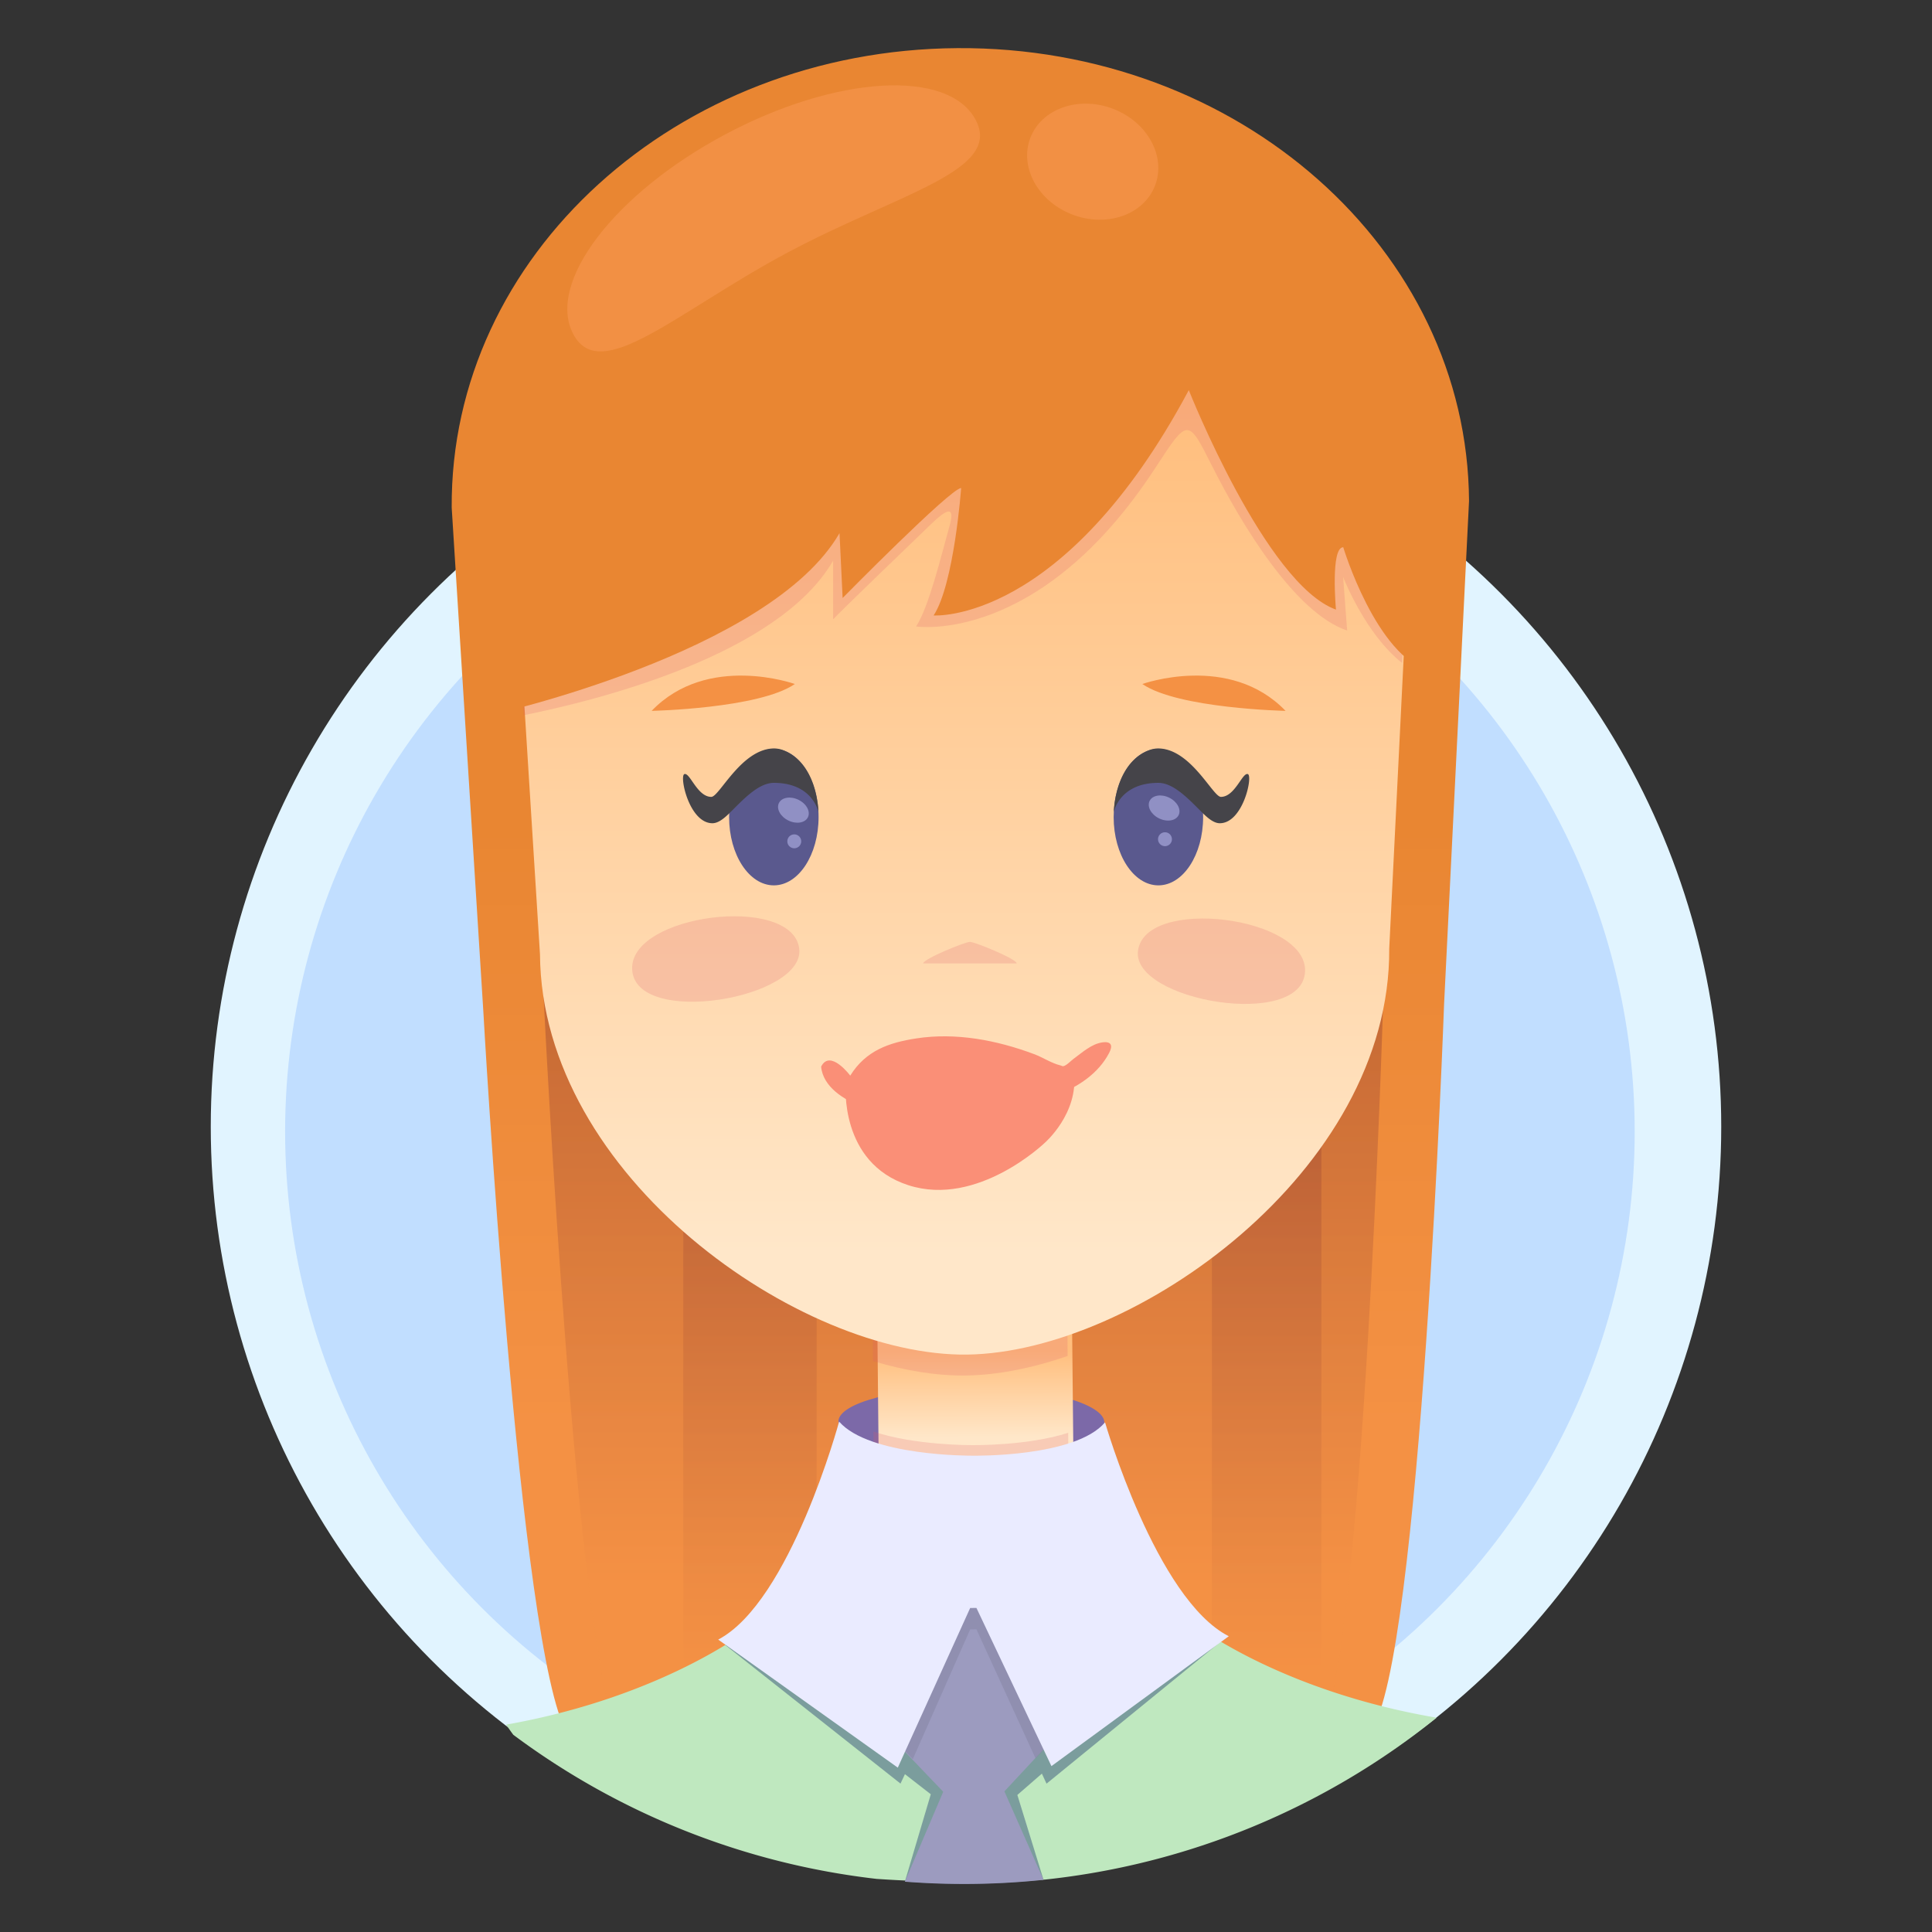 <svg xmlns="http://www.w3.org/2000/svg" xmlns:xlink="http://www.w3.org/1999/xlink" viewBox="0 0 1024 1024"><rect x="0" y="0" width="1024" height="1024" fill="#333333" stroke="none"/><defs><style>.cls-1{isolation:isolate;}.cls-2{fill:#e1f4ff;}.cls-3{fill:#accfff;opacity:0.6;}.cls-4{fill:url(#linear-gradient);}.cls-23,.cls-5,.cls-6,.cls-7{opacity:0.5;}.cls-5{fill:url(#linear-gradient-2);}.cls-6{fill:url(#linear-gradient-3);}.cls-7{fill:url(#linear-gradient-4);}.cls-8{fill:#7c69a8;}.cls-9{fill:url(#linear-gradient-5);}.cls-10,.cls-12{fill:#dd5b6b;opacity:0.2;}.cls-10{mix-blend-mode:multiply;}.cls-11{fill:url(#linear-gradient-6);}.cls-13{fill:#5a598e;}.cls-14{fill:#454449;}.cls-15{fill:#9090c4;}.cls-16{fill:#f49144;}.cls-17{fill:#fa8f77;}.cls-18{fill:url(#linear-gradient-7);}.cls-19{fill:#ffa05f;opacity:0.4;}.cls-20{fill:#bfe8bf;}.cls-21{fill:#5f7e8f;opacity:0.7;}.cls-22{fill:url(#linear-gradient-8);}.cls-23{fill:url(#linear-gradient-9);}.cls-24{fill:#eaebff;}</style><linearGradient id="linear-gradient" x1="509.01" y1="757.55" x2="509.01" y2="435.58" gradientUnits="userSpaceOnUse"><stop offset="0" stop-color="#f49144"/><stop offset="1" stop-color="#e98632"/></linearGradient><linearGradient id="linear-gradient-2" x1="636.25" y1="837.02" x2="636.25" y2="515.05" gradientTransform="matrix(0.87, 0, 0, 1, -46.06, 0.3)" gradientUnits="userSpaceOnUse"><stop offset="0" stop-color="#f49144"/><stop offset="1" stop-color="#9d4732"/></linearGradient><linearGradient id="linear-gradient-3" x1="507.46" y1="882.07" x2="507.46" y2="560.1" xlink:href="#linear-gradient-2"/><linearGradient id="linear-gradient-4" x1="821.16" y1="882.07" x2="821.16" y2="560.1" xlink:href="#linear-gradient-2"/><linearGradient id="linear-gradient-5" x1="514.47" y1="763.48" x2="514.47" y2="718.22" gradientTransform="translate(4.91 -3.37) rotate(0.38)" gradientUnits="userSpaceOnUse"><stop offset="0" stop-color="#ffe7c9"/><stop offset="1" stop-color="#ffbe7d"/></linearGradient><linearGradient id="linear-gradient-6" x1="509.7" y1="663.7" x2="509.7" y2="216.69" gradientTransform="matrix(1, 0, 0, 1, 0, 0)" xlink:href="#linear-gradient-5"/><linearGradient id="linear-gradient-7" x1="508.77" y1="770.33" x2="508.77" y2="438.87" xlink:href="#linear-gradient"/><linearGradient id="linear-gradient-8" x1="515.98" y1="957.43" x2="515.98" y2="855.29" gradientUnits="userSpaceOnUse"><stop offset="0.25" stop-color="#9c9bbf"/><stop offset="1" stop-color="#9c9bbf"/></linearGradient><linearGradient id="linear-gradient-9" x1="477.65" y1="885.99" x2="555.06" y2="885.99" gradientUnits="userSpaceOnUse"><stop offset="0.25" stop-color="#8584a3"/><stop offset="1" stop-color="#8584a3"/></linearGradient></defs><title>Sofi v2</title><g class="cls-1"><g id="Layer_1" data-name="Layer 1"><circle class="cls-2" cx="512" cy="597.18" r="400.29"/><circle class="cls-3" cx="508.77" cy="599.78" r="357.65"/><path class="cls-4" d="M300.57,918.51c-25.42-42.18-44.43-383.07-44.43-383.07L239.41,269.07c-.87-133.54,119.12-242.58,268-243.56S777.74,132,778.62,265.53L765.4,532.1S752.9,882.45,726.66,917Z"/><path class="cls-5" d="M280,382.86l8.48,152.37s16.88,340.9,39.1,383.1l372-1.12c22.88-34.56,33.5-384.9,33.5-384.9l6.34-149.45Z"/><polygon class="cls-6" points="432.84 382.86 362.15 382.86 362.15 918.23 432.84 918.01 432.84 382.86"/><path class="cls-7" d="M642.34,382.86V917.38l57.22-.17c.27-.4.53-.86.8-1.35v-533Z"/><path class="cls-8" d="M585.32,753.87c.06,9.87-32,19.34-70.69,19.6s-70.18-10.13-70.25-20,31.28-18.07,70-18.33S585.25,744,585.32,753.87Z"/><rect class="cls-9" x="462.86" y="661.05" width="103.21" height="169.38" transform="matrix(1, -0.01, 0.01, 1, -4.89, 3.4)"/><path class="cls-10" d="M463.42,830.76l103.21-.68-.46-70.66c-21.77,7-50.87,6.52-50.87,6.52h-.66s-29.76.19-51.7-7.19Z"/><path class="cls-10" d="M565.86,718.7l-.34-58-103.22.68.36,60c17.27,5.19,34,7.88,49.32,7.67C528.65,728.81,547,725.2,565.86,718.7Z"/><path class="cls-11" d="M271.42,270.3C270.64,152.27,376.7,55.89,508.3,55S747.21,149.14,748,267.17l-11.68,235.6c.77,118-135.32,214-223.65,215.19S287,623.76,286.2,505.73Z"/><path class="cls-12" d="M603.17,503.85c3.93-28.89,89.69-18.17,88.54,11C690.48,546,599.54,530.49,603.17,503.85Z"/><ellipse class="cls-13" cx="410.15" cy="433.08" rx="23.71" ry="36.18"/><path class="cls-14" d="M362.76,410.28c-2.83.87,2.5,26.05,14.85,26.05,2.87,0,5.79-2.21,8.87-5.2,6.49-6.34,15.1-16.2,23.67-16.2,20.71,0,23.64,15.5,23.64,15.5-.57-12.49-5.51-27.58-18.33-32.67a13.79,13.79,0,0,0-5.08-1.07c-17.37,0-29.1,25.67-33.37,25.67C369.55,422.36,365.72,409.37,362.76,410.28Z"/><ellipse class="cls-13" cx="613.97" cy="433.08" rx="23.71" ry="36.18"/><ellipse class="cls-15" cx="420.52" cy="429.39" rx="6.11" ry="8.56" transform="translate(-150.15 617.93) rotate(-63.88)"/><circle class="cls-15" cx="420.98" cy="445.92" r="3.69"/><ellipse class="cls-15" cx="617" cy="428.27" rx="6.11" ry="8.56" transform="translate(-39.16 793.71) rotate(-63.88)"/><circle class="cls-15" cx="617.46" cy="444.8" r="3.69"/><path class="cls-14" d="M661.36,410.28c2.83.87-2.5,26.05-14.85,26.05-2.87,0-5.79-2.21-8.86-5.2-6.5-6.34-15.11-16.2-23.68-16.2-20.71,0-23.64,15.5-23.64,15.5.57-12.49,5.52-27.58,18.33-32.67a13.84,13.84,0,0,1,5.09-1.07c17.37,0,29.09,25.67,33.36,25.67C654.57,422.36,658.41,409.37,661.36,410.28Z"/><path class="cls-12" d="M538.87,510.63H489.3c0-2.34,22.15-11.41,24.78-11.41S538.87,508.29,538.87,510.63Z"/><path class="cls-12" d="M423.59,502.66c-3.93-28.89-89.69-18.17-88.54,11C336.28,544.86,427.22,529.31,423.59,502.66Z"/><path class="cls-16" d="M605.47,362.54s46.25-16.61,75.9,14.23C681.37,376.77,624.45,375.58,605.47,362.54Z"/><path class="cls-16" d="M421.28,362.54s-46.25-16.61-75.9,14.23C345.38,376.77,402.31,375.58,421.28,362.54Z"/><path class="cls-17" d="M435.22,565.33c.93,10.73,12.3,17.77,21.34,21,20.84,7.43,45.23,5.27,66.95,2.53,22.13-2.79,53-9,64.37-30.81,2-3.78,1.29-6.31-3.76-5.54-5.65.85-10.61,5.41-15.07,8.66-1.28.93-3.79,3.6-5.37,3.9-.83.15-.69-.17-1.68-.4-4.64-1.11-9.45-4.33-14-6-19.68-7.36-41.4-11.53-62.36-8.29-14.47,2.23-26.72,6.42-35,19.73C450.64,570.08,440,555.85,435.22,565.33Z"/><path class="cls-17" d="M448.27,574.82s-3.56,41.51,33.2,53.37,72.35-22.54,72.35-22.54,17.79-15.41,15.41-36.76Z"/><path class="cls-10" d="M507.62,55C376,55.89,270,152.27,270.74,270.3l6.83,108.77c39.74-8,135.24-32,164-81.92v31.11c4.57-4.85,35.29-34.49,52.07-50.62,8.32-8,12.67-9.73,9.68,1-4.77,17.09-11.08,43.2-17.77,53.4,0,0,65.48,10.2,126.91-84.21,17.16-26.36,17.16-26.36,30-.77,15.62,31.08,44,77.93,71.56,87.13l-2.15-28.43s11.55,30.1,31.26,45.6l4.17-84.16C746.54,149.14,639.22,54.16,507.62,55Z"/><path class="cls-18" d="M756.92,269c-1-122.71-112.72-221.3-249.55-220.2S260.43,150.24,261.42,273c0,0-3.22,57.81-1.46,106,0,0,148.33-32.84,185-96.43l1.65,34.38s57.32-58.25,62.82-58.29c0,0-3.71,50.94-14.59,67.54,0,0,68.84,4.94,135.25-119.42,0,0,40.73,102.86,78,116.32,0,0-3-33,3.86-33.05,0,0,17.48,58.05,46.19,65.87Z"/><path class="cls-19" d="M517.09,63.49c14.44,27.09-40.57,38.87-99.45,70.26s-99.32,70.51-113.76,43.41,21.57-74.5,80.45-105.89S502.64,36.39,517.09,63.49Z"/><ellipse class="cls-19" cx="579.19" cy="85.72" rx="30.03" ry="35.38" transform="translate(293.53 596.8) rotate(-69.22)"/><path class="cls-20" d="M632.31,860.38,515.93,842.3h-.66l-116.13,19.6S353.38,899,268.29,914.09c0,0,1.26,2,3.76,5.38a398.15,398.15,0,0,0,192.62,76.39c17.13,1.15,35.27,1.82,51.62,1.29H517c11.72.22,24.35-.18,36.86-.93a398.37,398.37,0,0,0,207.6-85.8C677.68,896.14,632.31,860.38,632.31,860.38Z"/><path class="cls-21" d="M554.68,945.38l92.38-75.32a149.83,149.83,0,0,1-14.67-9.68L518.83,842.74h-6.05L399.22,861.91a151.16,151.16,0,0,1-14.81,10h0l92.87,73.43,2.36-5,13.7,10.66-13.73,46.24q15.52,1.2,31.35,1.21a406.82,406.82,0,0,0,42.11-2.19l-13.85-44.9,13-11.3Z"/><path class="cls-22" d="M516.31,839.59h-1.79L477.28,926l22.65,23.67-20.32,47.67q15.52,1.2,31.35,1.21a406.82,406.82,0,0,0,42.11-2.19l-20.72-46.9,22.33-24Z"/><polygon class="cls-23" points="516.69 839.59 514.89 839.6 477.65 925.95 483.81 932.38 514.22 863.6 517.53 863.58 548.89 932.06 555.06 925.44 516.69 839.59"/><path class="cls-24" d="M517.53,852.24l39.75,83.84,94-68.84c-38.5-19.59-65.59-113.37-65.59-113.37-15.75,18.63-70,17.67-70,17.67H515s-54.25.36-70.25-18.06c0,0-25.84,95.44-64.08,115.54l95.18,67.87,38.36-84.62Z"/></g></g></svg>